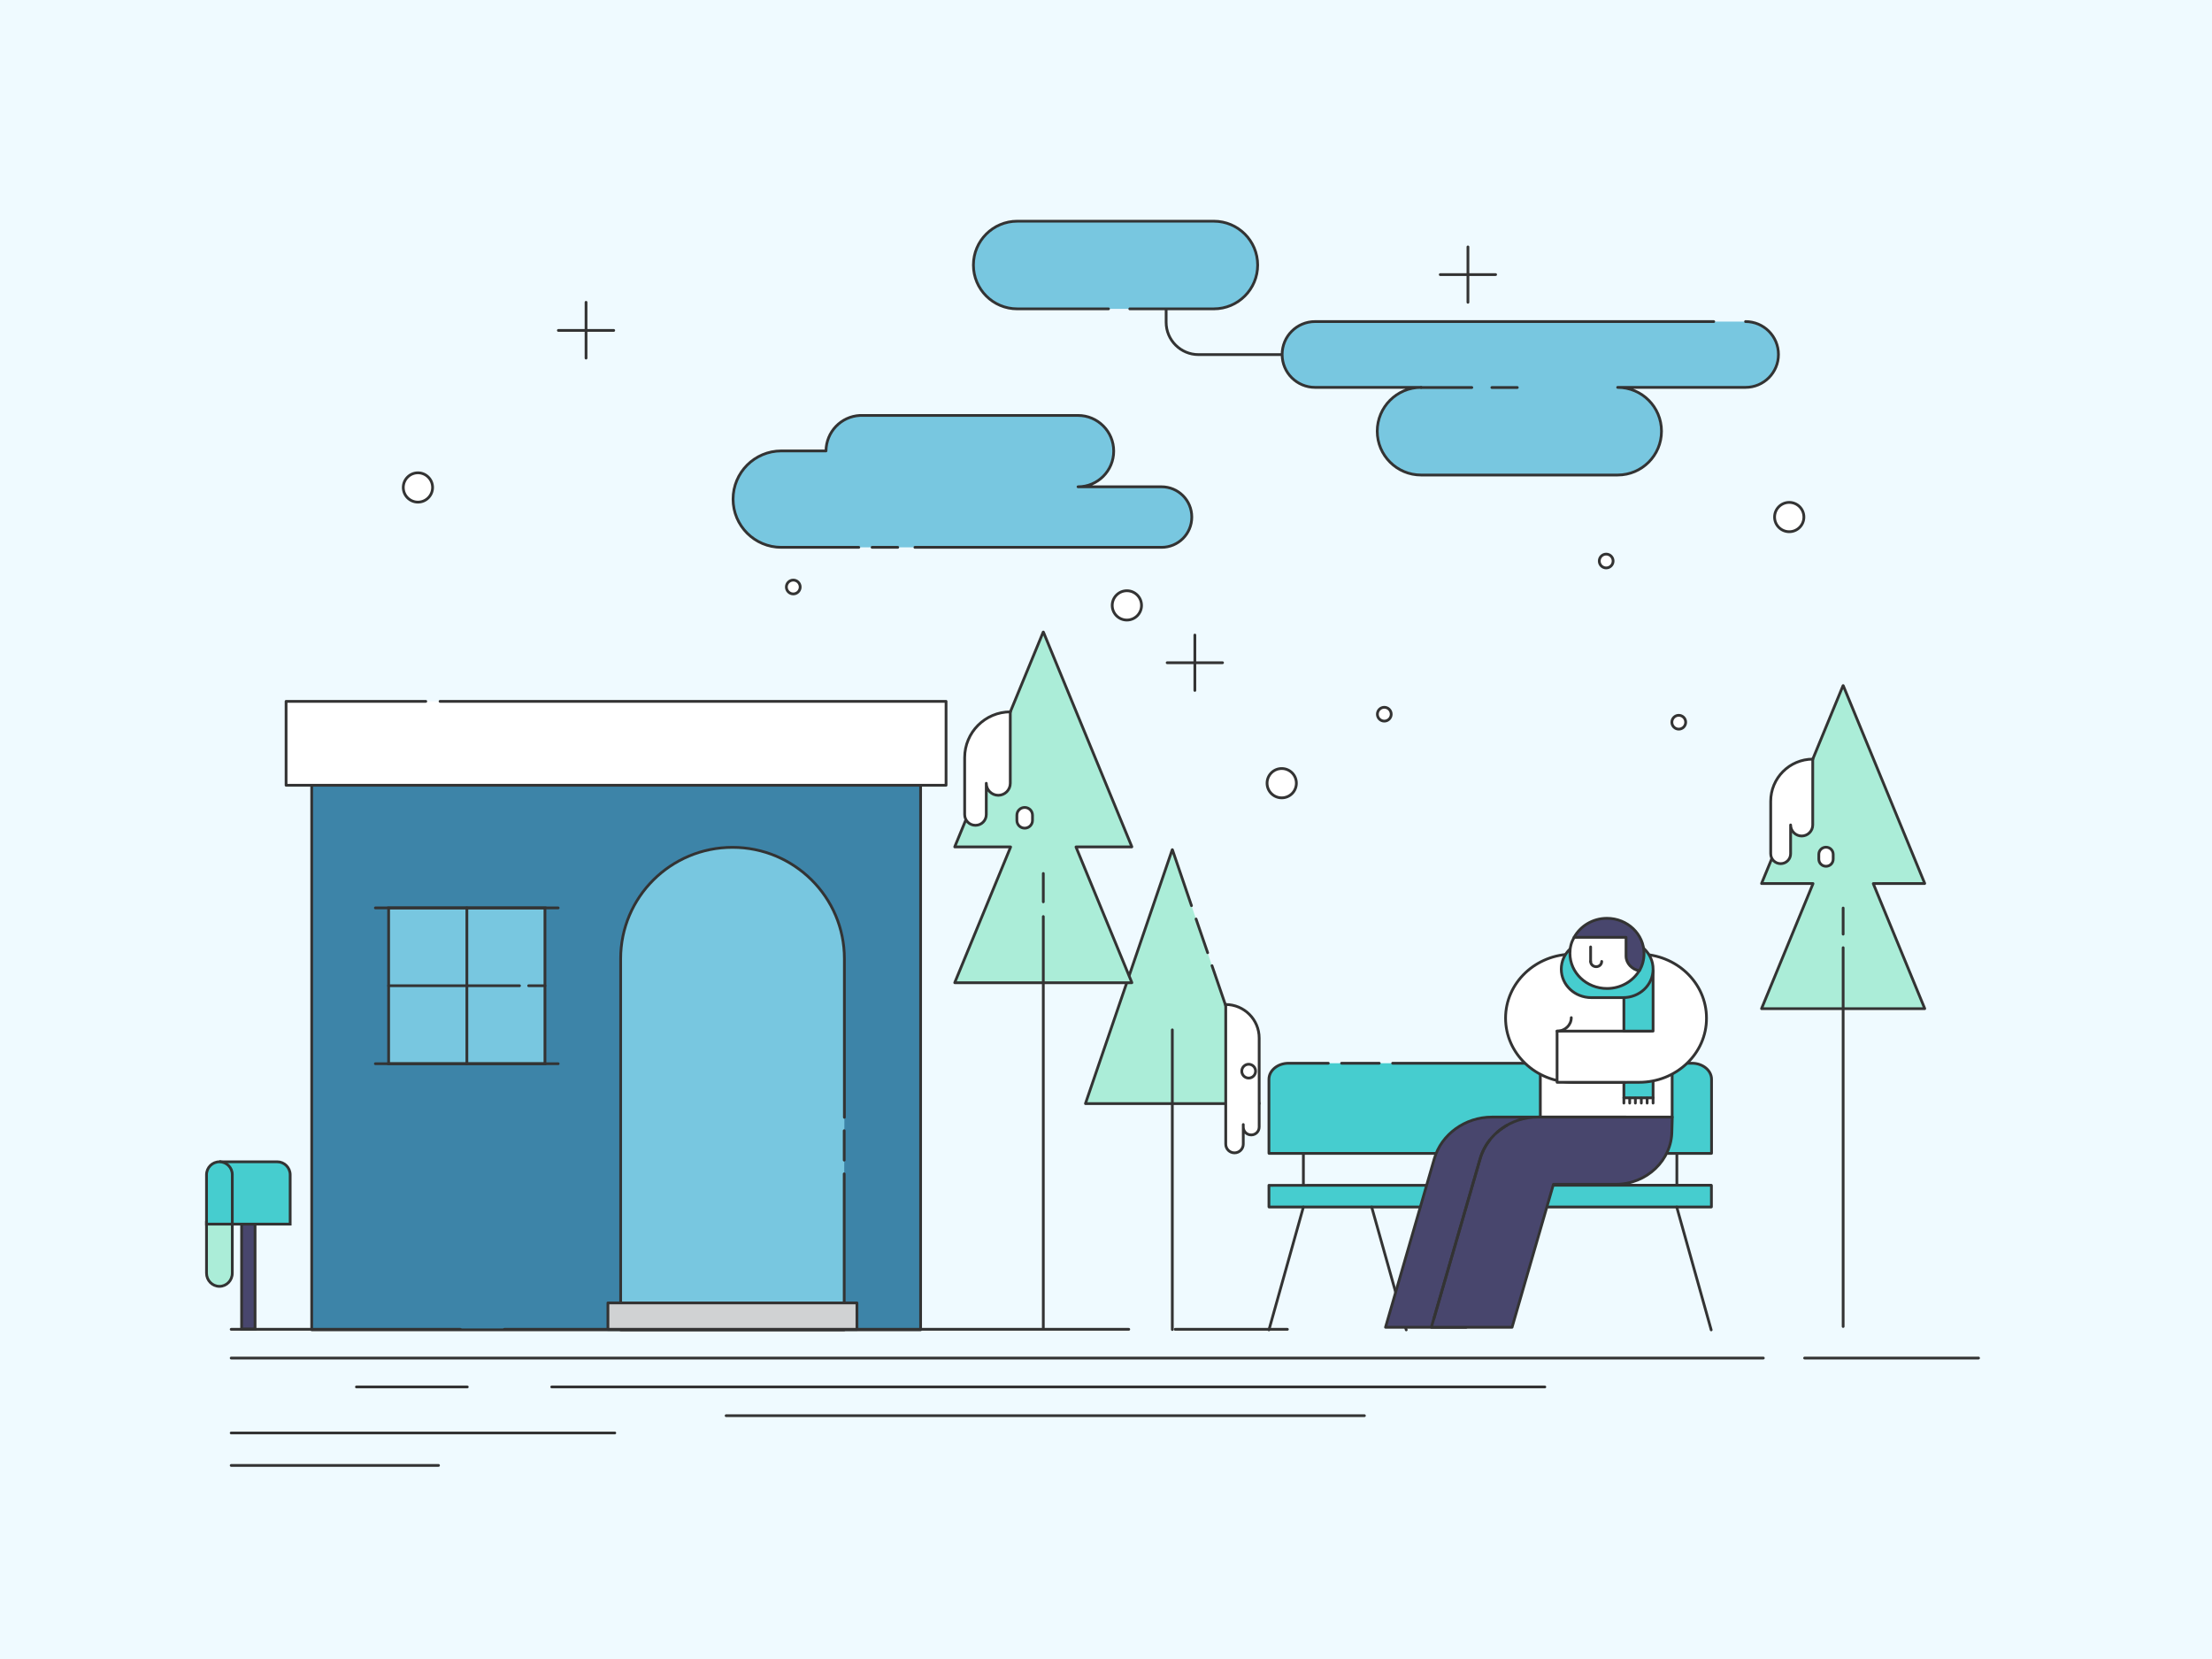 <svg xmlns="http://www.w3.org/2000/svg" height="1200" width="1600" version="1.1" xmlns:xlink="http://www.w3.org/1999/xlink" xmlns:svgjs="http://svgjs.com/svgjs"><rect fill="#effaff" width="1600" height="1200"></rect><g><path d="M876.66 698.49L883.19 717.51 910.8 798.19V798.28C910.8 798.28 910.8 798.28 910.7 798.28H785.25 785.15V798.19L847.88 614.69 847.97 614.59C847.97 614.59 848.07 614.59 848.07 614.69L861.83 655.08" fill="#abedd8" opacity="1" stroke-width="2" stroke="none"></path><path d="M876.66 698.49L883.19 717.51 910.8 798.19V798.28C910.8 798.28 910.8 798.28 910.7 798.28H785.25 785.15V798.19L847.88 614.69 847.97 614.59C847.97 614.59 848.07 614.59 848.07 614.69L861.83 655.08" stroke="#333333" stroke-width="2" stroke-linecap="round" stroke-linejoin="round" opacity="1" fill="none"></path><path d="M865.14 664.73L873.53 689.12" stroke="#333333" stroke-width="2" stroke-linecap="round" stroke-linejoin="round" opacity="1" fill="none"></path><path d="M847.97 961.69V744.92" stroke="#333333" stroke-width="2" stroke-linecap="round" stroke-linejoin="round" opacity="1" fill="none"></path><path d="M886.51 726.58C899.97 726.58 910.8 737.51 910.8 750.87V815.16C910.8 818.38 908.26 820.92 905.04 820.92 901.82 820.92 899.29 818.38 899.29 815.16V813.41 827.55C899.29 831.06 896.46 833.89 892.95 833.89 889.43 833.89 886.61 831.06 886.61 827.55V726.58H886.51Z" fill="#ffffff" stroke="#333333" stroke-width="2" stroke-linecap="round" stroke-linejoin="round" opacity="1"></path></g><g><path d="M818.59 612.6C818.59 612.6 818.7 612.6 818.59 612.6 818.7 612.49 818.7 612.49 818.7 612.49L754.76 457.26 754.65 457.15C754.65 457.15 754.54 457.15 754.54 457.26L690.6 612.49V612.6C690.6 612.6 690.6 612.6 690.71 612.6H730.88 730.99V612.71L690.6 710.73V710.84C690.6 710.84 690.6 710.84 690.71 710.84H818.59 818.7V710.73L778.31 612.71V612.6C778.31 612.6 778.31 612.6 778.42 612.6H818.59Z" fill="#abedd8" stroke="#333333" stroke-width="2" stroke-linecap="round" stroke-linejoin="round" opacity="1"></path><path d="M754.65 652.33V631.81" stroke="#333333" stroke-width="2" stroke-linecap="round" stroke-linejoin="round" opacity="1" fill="none"></path><path d="M754.65 960.4V662.97" stroke="#333333" stroke-width="2" stroke-linecap="round" stroke-linejoin="round" opacity="1" fill="none"></path><path d="M730.88 514.9C712.53 514.9 697.77 529.77 697.77 548.01V589.15C697.77 593.49 701.24 596.97 705.58 596.97 709.93 596.97 713.4 593.49 713.4 589.15V586.76 566.57C713.4 571.35 717.31 575.26 722.08 575.26 726.86 575.26 730.77 571.35 730.77 566.57V514.9H730.88Z" fill="#ffffff" stroke="#333333" stroke-width="2" stroke-linecap="round" stroke-linejoin="round" opacity="1"></path><path d="M741.19 599.03C738.04 599.03 735.54 596.53 735.54 593.38V589.69C735.54 586.55 738.04 584.05 741.19 584.05 744.34 584.05 746.83 586.55 746.83 589.69V593.38C746.83 596.53 744.34 599.03 741.19 599.03Z" fill="#ffffff" stroke="#333333" stroke-width="2" stroke-linecap="round" stroke-linejoin="round" opacity="1"></path></g><g><path d="M942.78 821.18V868.79" stroke="#333333" stroke-width="2" stroke-linecap="round" stroke-linejoin="round" opacity="1" fill="none"></path><path d="M1212.92 821.18V868.79" stroke="#333333" stroke-width="2" stroke-linecap="round" stroke-linejoin="round" opacity="1" fill="none"></path><path d="M917.86 857.39C917.86 857.39 917.86 857.32 917.86 857.39L1237.83 857.32C1237.92 857.32 1237.92 857.32 1237.92 857.39V873C1237.92 873.07 1237.92 873.07 1237.83 873.07H917.95C917.86 873.07 917.86 873.07 917.86 873V857.39Z" fill="#46cdcf" stroke="#333333" stroke-width="2" stroke-linecap="round" stroke-linejoin="round" opacity="1"></path><path d="M1007.33 769.07H1223.81C1231.65 769.07 1238.01 774.27 1238.01 780.69V834.22C1238.01 834.29 1238.01 834.29 1237.92 834.29H917.95C917.86 834.29 917.86 834.29 917.86 834.22V780.69C917.86 774.27 924.22 769.07 932.06 769.07H960.81" fill="#46cdcf" opacity="1" stroke-width="2" stroke="none"></path><path d="M1007.33 769.07H1223.81C1231.65 769.07 1238.01 774.27 1238.01 780.69V834.22C1238.01 834.29 1238.01 834.29 1237.92 834.29H917.95C917.86 834.29 917.86 834.29 917.86 834.22V780.69C917.86 774.27 924.22 769.07 932.06 769.07H960.81" stroke="#333333" stroke-width="2" stroke-linecap="round" stroke-linejoin="round" opacity="1" fill="none"></path><path d="M942.78 873.07L917.86 961.95" stroke="#333333" stroke-width="2" stroke-linecap="round" stroke-linejoin="round" opacity="1" fill="none"></path><path d="M992.17 873.07L1017.17 961.95" stroke="#333333" stroke-width="2" stroke-linecap="round" stroke-linejoin="round" opacity="1" fill="none"></path><path d="M1212.83 873.07L1237.75 961.95" stroke="#333333" stroke-width="2" stroke-linecap="round" stroke-linejoin="round" opacity="1" fill="none"></path><path d="M970.39 769.07H997.66" stroke="#333333" stroke-width="2" stroke-linecap="round" stroke-linejoin="round" opacity="1" fill="none"></path></g><g><path d="M864.27 499.4V459.34" stroke="#333333" stroke-width="2" stroke-linecap="round" stroke-linejoin="round" opacity="1" fill="none"></path><path d="M884.3 479.37H844.24" stroke="#333333" stroke-width="2" stroke-linecap="round" stroke-linejoin="round" opacity="1" fill="none"></path><path d="M423.9 259.03V218.66" stroke="#333333" stroke-width="2" stroke-linecap="round" stroke-linejoin="round" opacity="1" fill="none"></path><path d="M443.93 239H403.87" stroke="#333333" stroke-width="2" stroke-linecap="round" stroke-linejoin="round" opacity="1" fill="none"></path><path d="M1061.8 218.66V178.6" stroke="#333333" stroke-width="2" stroke-linecap="round" stroke-linejoin="round" opacity="1" fill="none"></path><path d="M1081.83 198.63H1041.77" stroke="#333333" stroke-width="2" stroke-linecap="round" stroke-linejoin="round" opacity="1" fill="none"></path></g><g><path d="M1392.1 639.1C1392.1 639.1 1392.2 639.1 1392.1 639.1 1392.2 639 1392.2 639 1392.2 639L1333.3 496 1333.2 495.9C1333.2 495.9 1333.1 495.9 1333.1 496L1274.2 639V639.1C1274.2 639.1 1274.2 639.1 1274.3 639.1H1311.3 1311.4V639.2L1274.2 729.5V729.6C1274.2 729.6 1274.2 729.6 1274.3 729.6H1392.1 1392.2V729.5L1355 639.2V639.1C1355 639.1 1355 639.1 1355.1 639.1H1392.1Z" fill="#abedd8" stroke="#333333" stroke-width="2" stroke-linecap="round" stroke-linejoin="round" opacity="1"></path><path d="M1333.2 675.7V656.8" stroke="#333333" stroke-width="2" stroke-linecap="round" stroke-linejoin="round" opacity="1" fill="none"></path><path d="M1333.2 959.5V685.5" stroke="#333333" stroke-width="2" stroke-linecap="round" stroke-linejoin="round" opacity="1" fill="none"></path><path d="M1311.3 549.1C1294.4 549.1 1280.8 562.8 1280.8 579.6V617.5C1280.8 621.5 1284 624.7 1288 624.7 1292 624.7 1295.2 621.5 1295.2 617.5V615.3 596.7C1295.2 601.1 1298.8 604.7 1303.2 604.7 1307.6 604.7 1311.2 601.1 1311.2 596.7V549.1H1311.3Z" fill="#ffffff" stroke="#333333" stroke-width="2" stroke-linecap="round" stroke-linejoin="round" opacity="1"></path><path d="M1320.8 626.6C1317.9 626.6 1315.6 624.3 1315.6 621.4V618C1315.6 615.1 1317.9 612.8 1320.8 612.8 1323.7 612.8 1326 615.1 1326 618V621.4C1326 624.3 1323.7 626.6 1320.8 626.6Z" fill="#ffffff" stroke="#333333" stroke-width="2" stroke-linecap="round" stroke-linejoin="round" opacity="1"></path></g><g><path d="M928.7 256.5H866.9C854 256.5 843.5 246 843.5 233.1V223.4" stroke="#333333" stroke-width="2" stroke-linecap="round" stroke-linejoin="round" opacity="1" fill="none"></path><path d="M801.8 223.4H735.8C718.3 223.4 704.1 209.2 704.1 191.7 704.1 174.2 718.3 160 735.8 160H878C895.5 160 909.7 174.2 909.7 191.7 909.7 209.2 895.5 223.4 878 223.4H817.2" fill="#78c7e0" opacity="1" stroke-width="2" stroke="none"></path><path d="M801.8 223.4H735.8C718.3 223.4 704.1 209.2 704.1 191.7 704.1 174.2 718.3 160 735.8 160H878C895.5 160 909.7 174.2 909.7 191.7 909.7 209.2 895.5 223.4 878 223.4H817.2" stroke="#333333" stroke-width="2" stroke-linecap="round" stroke-linejoin="round" opacity="1" fill="none"></path><path d="M1239.6 232.6H951.2C938 232.6 927.4 243.3 927.4 256.4 927.4 269.6 938.1 280.2 951.2 280.2H1027.9C1010.4 280.2 996.2 294.4 996.2 311.9 996.2 329.4 1010.4 343.6 1027.9 343.6H1170.1C1187.6 343.6 1201.8 329.4 1201.8 311.9 1201.8 294.4 1187.6 280.2 1170.1 280.2H1262.6C1275.8 280.2 1286.4 269.5 1286.4 256.4 1286.4 243.2 1275.7 232.6 1262.6 232.6" fill="#78c7e0" opacity="1" stroke-width="2" stroke="none"></path><path d="M1239.6 232.6H951.2C938 232.6 927.4 243.3 927.4 256.4 927.4 269.6 938.1 280.2 951.2 280.2H1027.9C1010.4 280.2 996.2 294.4 996.2 311.9 996.2 329.4 1010.4 343.6 1027.9 343.6H1170.1C1187.6 343.6 1201.8 329.4 1201.8 311.9 1201.8 294.4 1187.6 280.2 1170.1 280.2H1262.6C1275.8 280.2 1286.4 269.5 1286.4 256.4 1286.4 243.2 1275.7 232.6 1262.6 232.6" stroke="#333333" stroke-width="2" stroke-linecap="round" stroke-linejoin="round" opacity="1" fill="none"></path><path d="M1027.9 280.3H1064.6" stroke="#333333" stroke-width="2" stroke-linecap="round" stroke-linejoin="round" opacity="1" fill="none"></path><path d="M1079.1 280.3H1097.5" stroke="#333333" stroke-width="2" stroke-linecap="round" stroke-linejoin="round" opacity="1" fill="none"></path></g><g><path d="M661.77 395.9C684.23 395.9 819.1 395.9 840.16 395.9 852.29 395.9 862.05 386.14 862.05 374 862.05 361.87 852.29 352.11 840.16 352.11H779.77C793.99 352.11 805.57 340.53 805.57 326.3 805.57 312.08 793.99 300.5 779.77 300.5 764.56 300.5 642.66 300.5 622.02 300.5 608.35 301.2 597.61 312.36 597.47 326.16H565.12C545.87 326.16 530.25 341.78 530.25 361.03 530.25 380.28 545.87 395.9 565.12 395.9H621.18" fill="#78c7e0" opacity="1" stroke-width="2" stroke="none"></path><path d="M661.77 395.9C684.23 395.9 819.1 395.9 840.16 395.9 852.29 395.9 862.05 386.14 862.05 374 862.05 361.87 852.29 352.11 840.16 352.11H779.77C793.99 352.11 805.57 340.53 805.57 326.3 805.57 312.08 793.99 300.5 779.77 300.5 764.56 300.5 642.66 300.5 622.02 300.5 608.35 301.2 597.61 312.36 597.47 326.16H565.12C545.87 326.16 530.25 341.78 530.25 361.03 530.25 380.28 545.87 395.9 565.12 395.9H621.18" stroke="#333333" stroke-width="2" stroke-linecap="round" stroke-linejoin="round" opacity="1" fill="none"></path><path d="M630.81 395.9H649.36" stroke="#333333" stroke-width="2" stroke-linecap="round" stroke-linejoin="round" opacity="1" fill="none"></path></g><g><path d="M184.49 884.27H174.77V961.35H184.49V884.27Z" fill="#48466d" stroke="#333333" stroke-width="2" opacity="1"></path><path d="M159.69 840.36C159.38 840.36 159.03 840.36 158.72 840.36H159.69Z" fill="#46cdcf" stroke="#333333" stroke-width="2" opacity="1"></path><path d="M209.89 849.67V885.44H159.69V840.36H200.55C205.67 840.36 209.85 844.55 209.89 849.67Z" fill="#46cdcf" stroke="#333333" stroke-width="2" opacity="1"></path><path d="M158.75 930.45C153.56 930.45 149.38 926.16 149.38 920.87V884.27H165.95L168.02 885.44V920.87C168.06 926.16 163.87 930.45 158.75 930.45Z" fill="#abedd8" stroke="#333333" stroke-width="2" opacity="1"></path><path d="M158.75 840.36C153.56 840.36 149.38 844.55 149.38 849.74V885.44H168.02V849.67C168.06 844.55 163.87 840.36 158.75 840.36Z" fill="#46cdcf" stroke="#333333" stroke-width="2" opacity="1"></path></g><g><path d="M225.47 877.09V544.88H665.9V961.88H225.47V877.09Z" fill="#3d84a8" stroke="#333333" stroke-width="2" stroke-linecap="round" stroke-linejoin="round" opacity="1"></path><path d="M307.98 507.31H206.93V568H684.31V507.31H318.3" fill="#ffffff" opacity="1" stroke-width="2" stroke="none"></path><path d="M307.98 507.31H206.93V568H684.31V507.31H318.3" stroke="#333333" stroke-width="2" stroke-linecap="round" stroke-linejoin="round" opacity="1" fill="none"></path><path d="M394.18 656.71H281.1V769.41H394.18V656.71Z" fill="#78c7e0" stroke="#333333" stroke-width="2" opacity="1"></path><path d="M271.52 656.71H403.75" stroke="#333333" stroke-width="2" stroke-linecap="round" stroke-linejoin="round" opacity="1" fill="none"></path><path d="M271.52 769.41H403.75" stroke="#333333" stroke-width="2" stroke-linecap="round" stroke-linejoin="round" opacity="1" fill="none"></path><path d="M337.7 656.71V769.41" stroke="#333333" stroke-width="2" stroke-linecap="round" stroke-linejoin="round" opacity="1" fill="none"></path><path d="M375.76 713H281.1" stroke="#333333" stroke-width="2" stroke-linecap="round" stroke-linejoin="round" opacity="1" fill="none"></path><path d="M394.18 713H382.39" stroke="#333333" stroke-width="2" stroke-linecap="round" stroke-linejoin="round" opacity="1" fill="none"></path><path d="M610.64 849.07V961.88H448.94V693.42C448.94 649 485.04 612.91 529.85 612.91 574.42 612.91 610.77 648.88 610.77 693.42V808.2" fill="#78c7e0" opacity="1" stroke-width="2" stroke="none"></path><path d="M610.64 849.07V961.88H448.94V693.42C448.94 649 485.04 612.91 529.85 612.91 574.42 612.91 610.77 648.88 610.77 693.42V808.2" stroke="#333333" stroke-width="2" stroke-linecap="round" stroke-linejoin="round" opacity="1" fill="none"></path><path d="M610.64 817.86V839.15" stroke="#333333" stroke-width="2" stroke-linecap="round" stroke-linejoin="round" opacity="1" fill="none"></path><path d="M619.85 942.43H439.73V961.64H619.85V942.43Z" fill="#d0d2d3" stroke="#333333" stroke-width="2" stroke-linecap="round" stroke-linejoin="round" opacity="1"></path></g><g><path d="M850.02 961.53H931.21" stroke="#333333" stroke-width="2" stroke-linecap="round" stroke-linejoin="round" opacity="1" fill="none"></path><path d="M364.85 961.53H816.46" stroke="#333333" stroke-width="2" stroke-linecap="round" stroke-linejoin="round" opacity="1" fill="none"></path><path d="M167.22 961.53H332.97" stroke="#333333" stroke-width="2" stroke-linecap="round" stroke-linejoin="round" opacity="1" fill="none"></path><path d="M1305.32 982.32H1431.14" stroke="#333333" stroke-width="2" stroke-linecap="round" stroke-linejoin="round" opacity="1" fill="none"></path><path d="M167.22 982.32H1275.46" stroke="#333333" stroke-width="2" stroke-linecap="round" stroke-linejoin="round" opacity="1" fill="none"></path><path d="M257.82 1003.21H338.01" stroke="#333333" stroke-width="2" stroke-linecap="round" stroke-linejoin="round" opacity="1" fill="none"></path><path d="M399.07 1003.21H1117.43" stroke="#333333" stroke-width="2" stroke-linecap="round" stroke-linejoin="round" opacity="1" fill="none"></path><path d="M167.22 1036.5H444.7" stroke="#333333" stroke-width="2" stroke-linecap="round" stroke-linejoin="round" opacity="1" fill="none"></path><path d="M167.22 1059.98H317.2" stroke="#333333" stroke-width="2" stroke-linecap="round" stroke-linejoin="round" opacity="1" fill="none"></path><path d="M525.23 1024H986.91" stroke="#333333" stroke-width="2" stroke-linecap="round" stroke-linejoin="round" opacity="1" fill="none"></path></g><g><path d="M302.3 363.2C308.15 363.2 312.9 358.45 312.9 352.6 312.9 346.75 308.15 342 302.3 342 296.45 342 291.7 346.75 291.7 352.6 291.7 358.45 296.45 363.2 302.3 363.2Z" fill="#ffffff" stroke="#333333" stroke-width="2" stroke-linecap="round" stroke-linejoin="round" opacity="1"></path><path d="M1294.2 384.6C1300.06 384.6 1304.8 379.86 1304.8 374 1304.8 368.15 1300.06 363.4 1294.2 363.4 1288.35 363.4 1283.6 368.15 1283.6 374 1283.6 379.86 1288.35 384.6 1294.2 384.6Z" fill="#ffffff" stroke="#333333" stroke-width="2" stroke-linecap="round" stroke-linejoin="round" opacity="1"></path><path d="M927.1 577.1C932.96 577.1 937.7 572.36 937.7 566.5 937.7 560.65 932.96 555.9 927.1 555.9 921.25 555.9 916.5 560.65 916.5 566.5 916.5 572.36 921.25 577.1 927.1 577.1Z" fill="#ffffff" stroke="#333333" stroke-width="2" stroke-linecap="round" stroke-linejoin="round" opacity="1"></path><path d="M815.1 448.5C820.96 448.5 825.7 443.75 825.7 437.9 825.7 432.05 820.96 427.3 815.1 427.3 809.25 427.3 804.5 432.05 804.5 437.9 804.5 443.75 809.25 448.5 815.1 448.5Z" fill="#ffffff" stroke="#333333" stroke-width="2" stroke-linecap="round" stroke-linejoin="round" opacity="1"></path><path d="M573.8 429.6C576.56 429.6 578.8 427.36 578.8 424.6 578.8 421.84 576.56 419.6 573.8 419.6 571.04 419.6 568.8 421.84 568.8 424.6 568.8 427.36 571.04 429.6 573.8 429.6Z" fill="#ffffff" stroke="#333333" stroke-width="2" stroke-linecap="round" stroke-linejoin="round" opacity="1"></path><path d="M1001.3 521.6C1004.06 521.6 1006.3 519.36 1006.3 516.6 1006.3 513.84 1004.06 511.6 1001.3 511.6 998.54 511.6 996.3 513.84 996.3 516.6 996.3 519.36 998.54 521.6 1001.3 521.6Z" fill="#ffffff" stroke="#333333" stroke-width="2" stroke-linecap="round" stroke-linejoin="round" opacity="1"></path><path d="M903.2 779.8C905.96 779.8 908.2 777.56 908.2 774.8 908.2 772.04 905.96 769.8 903.2 769.8 900.44 769.8 898.2 772.04 898.2 774.8 898.2 777.56 900.44 779.8 903.2 779.8Z" fill="#ffffff" stroke="#333333" stroke-width="2" stroke-linecap="round" stroke-linejoin="round" opacity="1"></path><path d="M1161.8 410.8C1164.56 410.8 1166.8 408.56 1166.8 405.8 1166.8 403.04 1164.56 400.8 1161.8 400.8 1159.04 400.8 1156.8 403.04 1156.8 405.8 1156.8 408.56 1159.04 410.8 1161.8 410.8Z" fill="#ffffff" stroke="#333333" stroke-width="2" stroke-linecap="round" stroke-linejoin="round" opacity="1"></path><path d="M1214.3 527.4C1217.06 527.4 1219.3 525.16 1219.3 522.4 1219.3 519.64 1217.06 517.4 1214.3 517.4 1211.54 517.4 1209.3 519.64 1209.3 522.4 1209.3 525.16 1211.54 527.4 1214.3 527.4Z" fill="#ffffff" stroke="#333333" stroke-width="2" stroke-linecap="round" stroke-linejoin="round" opacity="1"></path></g><g><path d="M1114.16 769.03H1209.51V808.01L1161.69 815.44 1114.16 808.01V769.03Z" fill="#ffffff" stroke="#333333" stroke-width="2" stroke-linecap="round" stroke-linejoin="round" opacity="1"></path><path d="M1195.72 767.92H1174.6V794.09H1195.72V767.92Z" fill="#46cdcf" stroke="#333333" stroke-width="2" stroke-linecap="round" stroke-linejoin="round" opacity="1"></path><path d="M1174.6 794V797.9" stroke="#333333" stroke-width="2" stroke-linecap="round" stroke-linejoin="round" opacity="1" fill="none"></path><path d="M1178.8 794.37V797.9" stroke="#333333" stroke-width="2" stroke-linecap="round" stroke-linejoin="round" opacity="1" fill="none"></path><path d="M1182.91 794.37V797.9" stroke="#333333" stroke-width="2" stroke-linecap="round" stroke-linejoin="round" opacity="1" fill="none"></path><path d="M1187.21 794.37V797.9" stroke="#333333" stroke-width="2" stroke-linecap="round" stroke-linejoin="round" opacity="1" fill="none"></path><path d="M1191.42 794.37V797.9" stroke="#333333" stroke-width="2" stroke-linecap="round" stroke-linejoin="round" opacity="1" fill="none"></path><path d="M1195.72 794V797.9" stroke="#333333" stroke-width="2" stroke-linecap="round" stroke-linejoin="round" opacity="1" fill="none"></path><path d="M1185.55 782.86H1137.82C1110.83 782.86 1089.02 762.07 1089.02 736.45 1089.02 710.84 1110.83 690.14 1137.82 690.14H1185.55C1212.54 690.14 1234.35 710.84 1234.35 736.45 1234.45 762.07 1212.54 782.86 1185.55 782.86Z" fill="#ffffff" stroke="#333333" stroke-width="2" stroke-linecap="round" stroke-linejoin="round" opacity="1"></path><path d="M1193.77 745.83H1126.28V782.86H1175.87" fill="#ffffff" opacity="1" stroke-width="2" stroke="none"></path><path d="M1193.77 745.83H1126.28V782.86H1175.87" stroke="#333333" stroke-width="2" stroke-linecap="round" stroke-linejoin="round" opacity="1" fill="none"></path><path d="M1195.72 702.11H1174.6V745.83H1195.72V702.11Z" fill="#46cdcf" stroke="#333333" stroke-width="2" stroke-linecap="round" stroke-linejoin="round" opacity="1"></path><path d="M1174.01 721.6H1151.03C1139 721.6 1129.32 712.41 1129.32 701 1129.32 689.58 1139 680.39 1151.03 680.39H1174.01C1186.04 680.39 1195.72 689.58 1195.72 701 1195.72 712.41 1186.04 721.6 1174.01 721.6Z" fill="#46cdcf" stroke="#333333" stroke-width="2" stroke-linecap="round" stroke-linejoin="round" opacity="1"></path><path d="M1177.34 677.05L1177.43 691.07C1177.43 696.54 1180.37 701.28 1185.84 701.93 1181.25 709.72 1172.45 715.01 1162.37 715.01 1147.51 715.01 1135.58 703.6 1135.58 689.58 1135.58 685.22 1136.55 681.6 1138.61 677.98L1154.94 674.82 1177.34 677.05Z" fill="#ffffff" stroke="#333333" stroke-width="2" stroke-linecap="round" stroke-linejoin="round" opacity="1"></path><path d="M1176.16 691.53V677.98H1138.61C1143.11 669.81 1152.1 664.24 1162.37 664.24 1177.14 664.24 1189.17 675.66 1189.17 689.77 1189.17 694.22 1188 698.49 1185.84 702.11 1180.47 701.28 1176.16 696.82 1176.16 691.53Z" fill="#48466d" stroke="#333333" stroke-width="2" stroke-linecap="round" stroke-linejoin="round" opacity="1"></path><path d="M1150.54 684.94V695.43" stroke="#333333" stroke-width="2" stroke-linecap="round" stroke-linejoin="round" opacity="1" fill="none"></path><path d="M1150.54 695.43C1150.54 697.47 1152.3 699.23 1154.55 699.23 1156.8 699.23 1158.56 697.56 1158.56 695.43" stroke="#333333" stroke-width="2" stroke-linecap="round" stroke-linejoin="round" opacity="1" fill="none"></path><path d="M1136.55 736.08C1136.55 741.47 1132.05 745.83 1126.28 745.83" stroke="#333333" stroke-width="2" stroke-linecap="round" stroke-linejoin="round" opacity="1" fill="none"></path><path d="M1176.16 808.01H1104.48 1079.14C1059.78 808.01 1042.57 820.45 1037.48 838.09L1002.18 960.05H1060.56L1090.49 856.46H1135.67C1158.07 856.46 1176.26 839.2 1176.26 817.85V808.01H1176.16Z" fill="#48466d" stroke="#333333" stroke-width="2" stroke-linecap="round" stroke-linejoin="round" opacity="1"></path><path d="M1207.75 808.01H1137.63 1112.3C1092.93 808.01 1075.72 820.45 1070.64 838.09L1035.33 960.05H1093.72L1123.64 856.65H1168.63C1191.13 856.65 1209.32 839.2 1209.32 817.95L1209.61 808.01H1207.75V808.01Z" fill="#48466d" stroke="#333333" stroke-width="2" stroke-linecap="round" stroke-linejoin="round" opacity="1"></path><path d="M1077.48 824.72C1074.45 828.62 1072.01 833.26 1070.64 838.09L1037.19 953.73" stroke="#333333" stroke-width="2" stroke-linecap="round" stroke-linejoin="round" opacity="1" fill="none"></path><path d="M1090.1 813.86C1087.46 815.44 1085.11 817.11 1082.86 819.06" stroke="#333333" stroke-width="2" stroke-linecap="round" stroke-linejoin="round" opacity="1" fill="none"></path></g></svg>